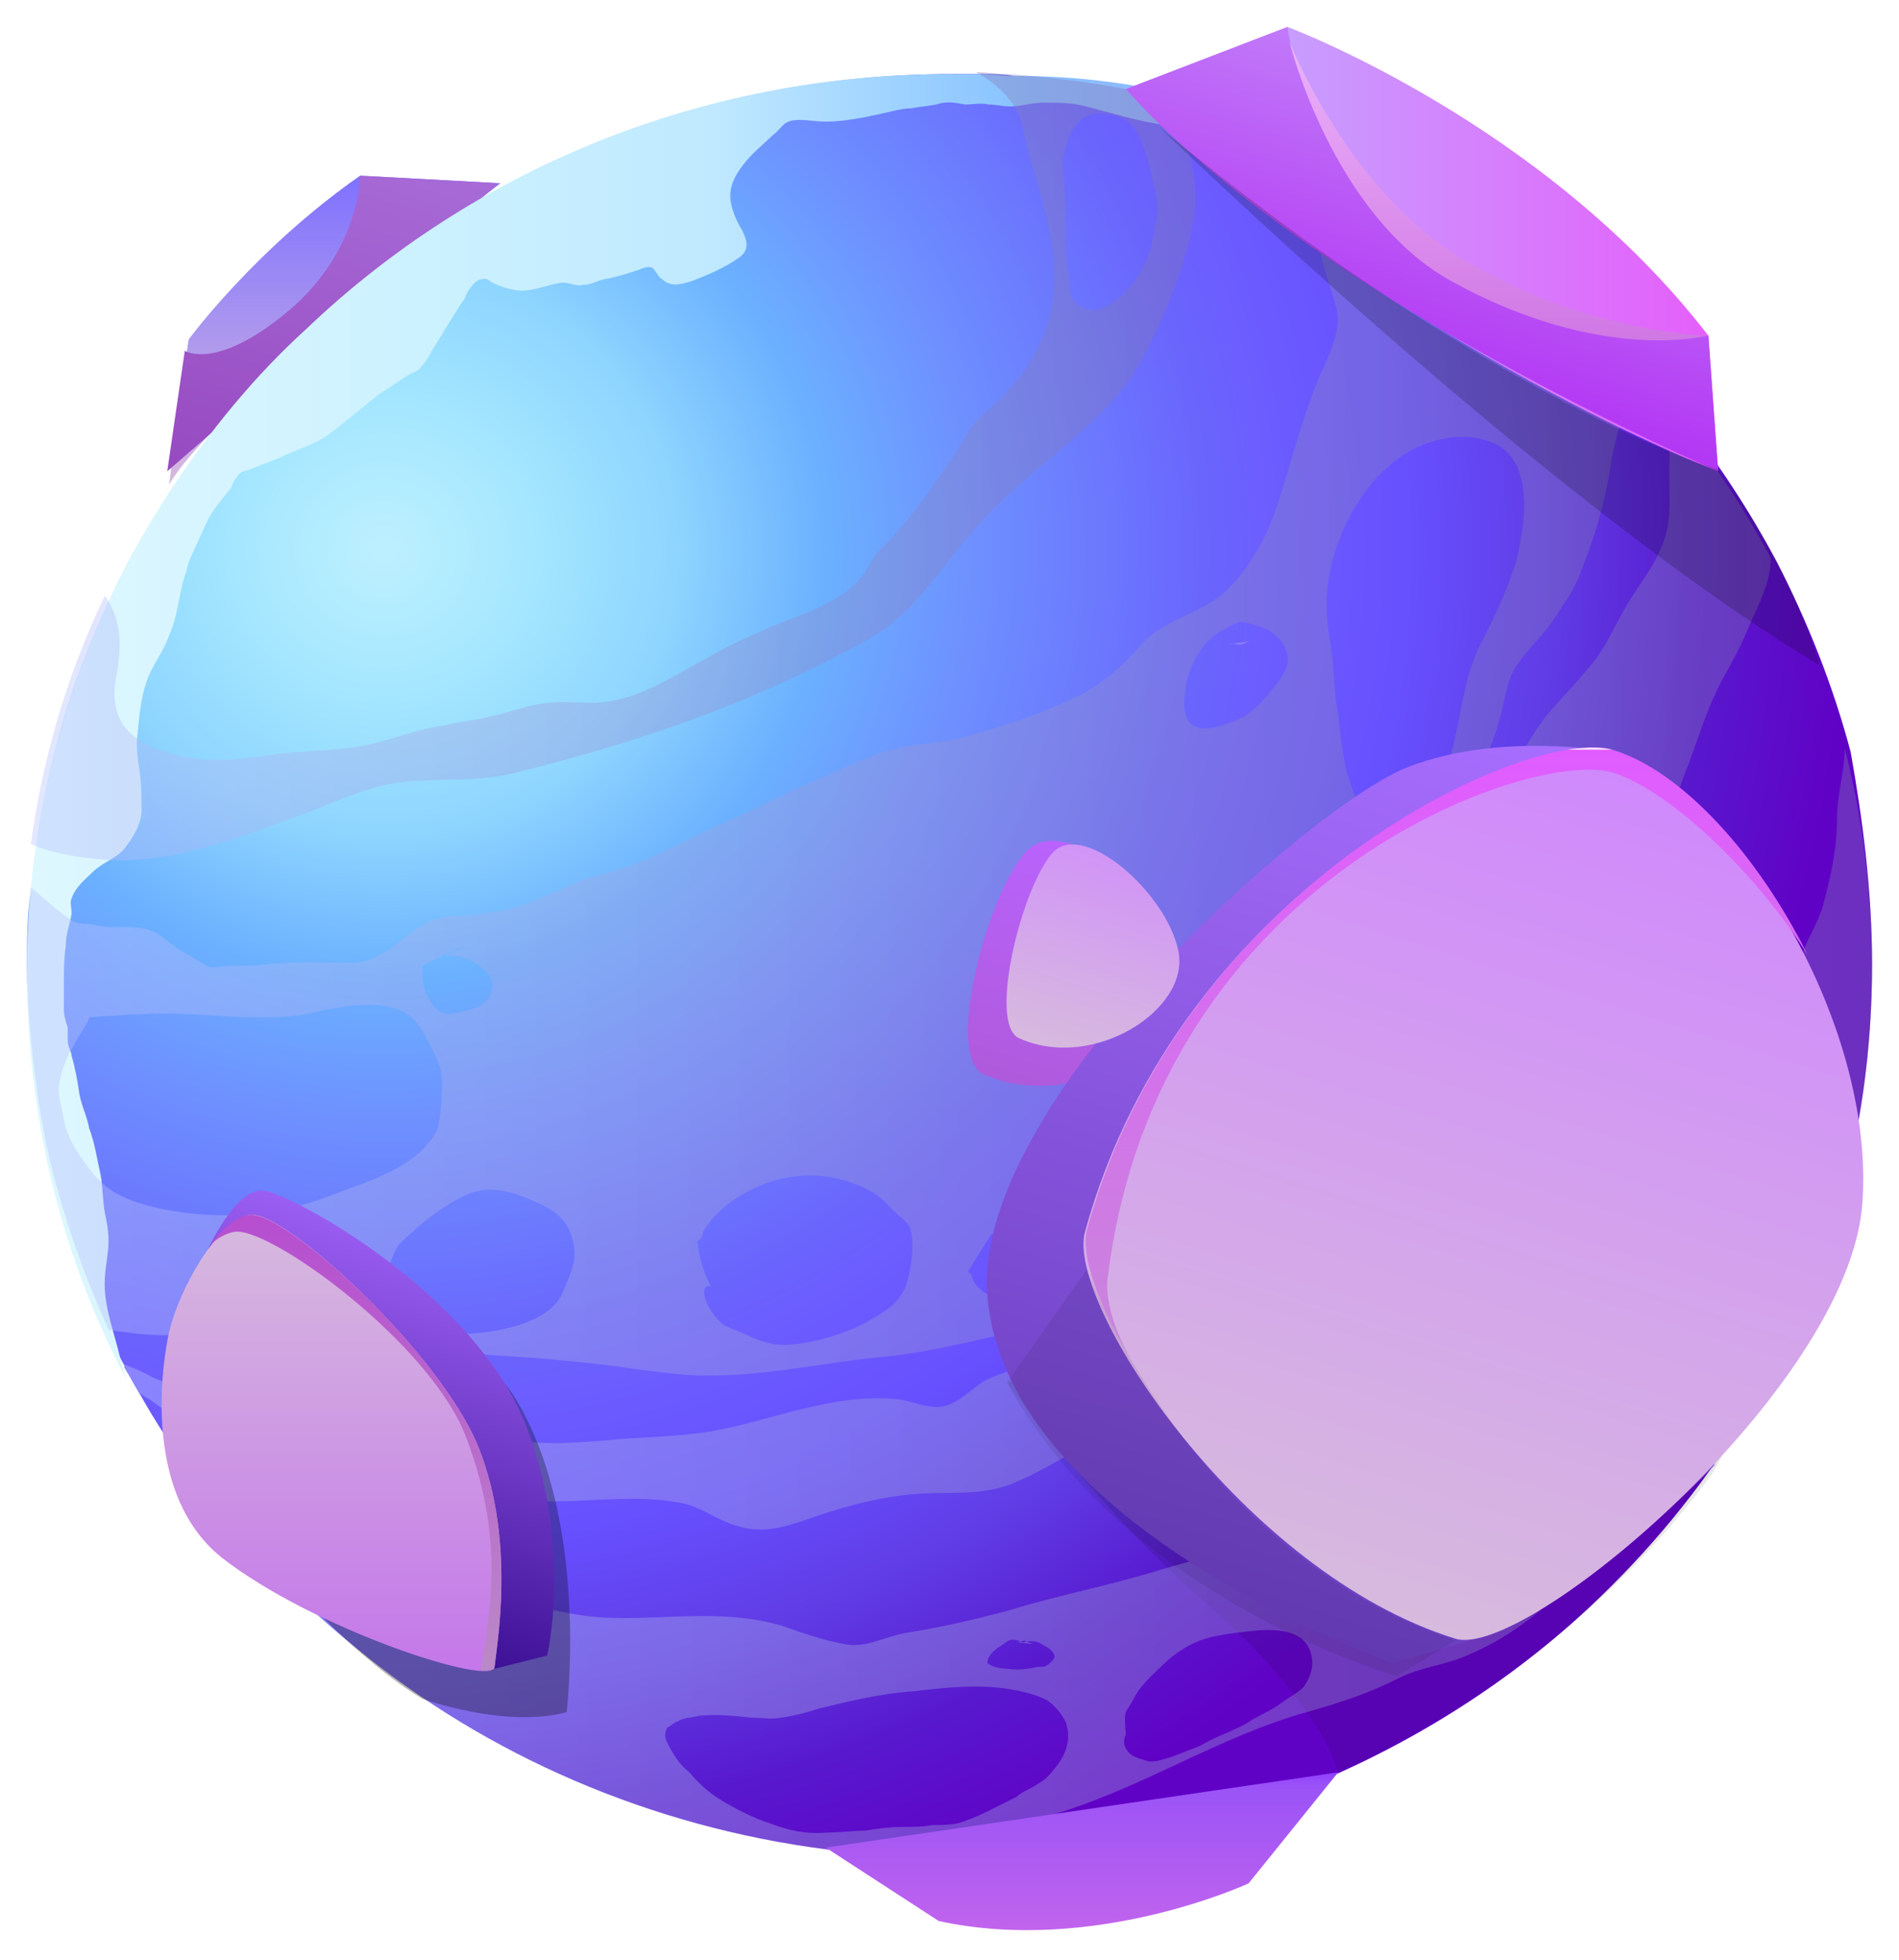 <svg width="282" height="291" viewBox="0 0 282 291" fill="none" xmlns="http://www.w3.org/2000/svg">
<g filter="url(#filter0_d_785_681)">
<path fill-rule="evenodd" clip-rule="evenodd" d="M21.122 67.933C21.122 67.933 22.858 53.955 24.015 46.407C24.015 46.407 33.853 32.988 49.477 22.085L70.309 23.203C70.309 23.203 28.066 55.912 21.122 67.933Z" fill="url(#paint0_linear_785_681)"/>
<path fill-rule="evenodd" clip-rule="evenodd" d="M49.481 22.085C49.481 22.085 49.481 33.268 38.776 42.214C28.07 51.16 23.441 48.084 23.441 48.084L20.837 65.976L70.024 23.203L49.481 22.085Z" fill="url(#paint1_linear_785_681)"/>
<path fill-rule="evenodd" clip-rule="evenodd" d="M274 139.221C274 151.802 272.264 164.382 268.792 175.844C261.848 199.327 248.249 220.014 230.31 236.229C217.58 247.691 202.245 256.916 185.463 263.067C170.418 268.658 153.926 271.733 136.855 271.733C134.541 271.733 131.937 271.733 129.622 271.454C126.15 271.174 122.388 270.894 118.916 270.615C92.587 267.26 68.283 256.637 48.898 240.702C41.664 234.831 35.01 228.122 28.933 220.853C24.593 215.262 20.543 209.671 17.071 203.52C16.203 202.122 15.335 200.445 14.467 199.047C14.467 199.047 14.467 199.047 14.467 198.768C13.599 197.09 12.731 195.693 12.152 194.015C9.837 188.983 7.812 183.671 6.076 178.36C4.919 174.446 3.761 170.532 2.893 166.618C2.315 163.823 1.736 161.027 1.447 157.952C0.579 151.802 0 145.651 0 139.221C0 135.587 -5.29874e-05 131.953 0.579 128.318C0.868 126.082 1.157 123.845 1.447 121.609C3.183 108.47 6.944 96.169 12.441 84.707C15.045 79.116 18.228 73.525 21.7 68.492C27.487 59.826 34.142 51.719 41.953 44.45C66.547 21.247 100.399 6.989 137.434 6.989C138.881 6.989 140.327 6.989 141.774 6.989C143.221 6.989 144.957 6.989 146.403 7.269C154.215 7.828 162.027 8.946 169.55 10.623C173.89 11.742 178.23 12.86 182.281 14.258C185.174 15.096 187.778 16.215 190.672 17.333C192.697 18.171 194.722 19.01 196.748 19.849C197.037 20.128 197.326 20.128 197.905 20.408C211.214 26.558 223.366 34.945 233.782 45.009C235.229 46.407 236.676 47.805 238.122 49.482C238.99 50.6 240.148 51.439 241.016 52.557C242.752 54.235 244.198 56.192 245.645 57.869C251.142 64.579 255.772 71.847 259.822 79.395C264.452 88.341 268.213 97.846 270.817 107.631C272.553 117.416 274 128.039 274 139.221Z" fill="url(#paint2_radial_785_681)"/>
<path fill-rule="evenodd" clip-rule="evenodd" d="M196.478 19.135C195.901 19.135 195.612 19.135 195.035 19.417C193.593 19.699 192.15 19.417 190.708 19.135C189.554 18.853 188.977 18.289 187.534 18.289C185.803 18.007 184.36 17.444 182.629 17.162C180.898 16.88 179.456 16.316 177.725 15.752C176.282 15.188 175.705 15.47 174.551 15.752C173.397 16.034 172.531 15.47 171.377 15.188C170.223 14.624 168.781 14.624 167.627 14.342C164.164 13.778 160.702 12.65 157.24 11.804C155.221 11.24 153.201 11.24 150.893 11.24C149.162 11.24 147.719 11.804 145.988 11.804C144.834 11.804 143.968 11.522 142.814 11.522C141.66 11.24 140.506 11.522 139.352 11.522C137.621 11.24 136.756 10.958 135.025 11.522C133.582 11.804 132.716 11.804 131.274 12.086C129.831 12.086 128.1 12.65 126.658 12.932C124.061 13.496 121.176 14.06 118.579 14.06C116.848 14.06 114.54 13.496 113.097 14.06C112.232 14.342 111.655 15.47 110.789 16.034C109.347 17.444 107.904 18.571 106.75 19.981C105.596 21.391 104.442 23.083 104.442 25.057C104.442 26.749 105.308 28.722 106.173 30.132C107.039 31.824 107.327 33.234 105.596 34.362C103.576 35.772 100.98 36.9 98.672 37.745C96.941 38.309 95.498 38.591 94.344 37.464C93.767 37.182 93.478 36.336 92.901 35.772C92.324 35.49 91.459 35.772 90.882 36.054C89.151 36.618 87.42 37.182 85.689 37.464C84.534 37.745 83.669 38.309 82.515 38.309C81.361 38.591 80.495 37.745 79.053 38.028C77.322 38.309 75.302 39.155 73.571 39.155C72.129 39.155 70.397 38.591 69.243 38.028C68.666 37.745 68.378 37.182 67.512 37.464C66.935 37.464 66.07 38.309 65.781 38.873C65.204 39.437 65.204 40.283 64.627 40.847C64.05 41.693 63.762 42.257 63.184 43.103C62.319 44.513 61.453 45.923 60.588 47.333C60.011 48.178 59.434 49.588 58.568 50.434C58.28 50.998 57.414 51.28 56.837 51.562C55.395 52.408 53.952 53.536 52.51 54.382C49.913 56.356 47.316 58.611 44.72 60.585C42.7 61.995 39.815 62.841 37.507 63.969C36.064 64.533 34.622 65.097 33.179 65.661C32.602 65.943 31.736 65.943 31.448 66.507C30.871 67.071 30.582 67.635 30.294 68.481C29.14 69.89 27.697 71.582 26.832 73.274C26.255 74.402 25.966 75.248 25.389 76.376C24.812 77.786 23.947 79.195 23.658 80.887C22.504 83.989 22.504 87.373 21.061 90.474C20.485 92.166 19.33 93.858 18.465 95.55C17.022 98.37 16.734 101.753 16.445 104.855C16.157 106.547 16.445 108.803 16.734 110.494C17.022 112.468 17.022 114.442 17.022 116.416C17.022 118.39 15.58 120.645 14.426 122.055C13.272 123.465 11.252 124.029 9.809 125.439C8.655 126.567 7.213 127.695 6.636 129.387C6.347 129.951 6.636 130.797 6.636 131.642C6.347 133.334 5.77 134.744 5.77 136.436C5.482 138.41 5.482 140.384 5.482 142.639C5.482 143.767 5.482 144.613 5.482 145.741C5.482 146.869 5.77 147.715 6.059 148.561C6.059 149.125 6.059 149.971 6.059 150.535C6.059 151.381 6.636 152.226 6.636 152.79C7.213 154.764 7.501 156.456 7.79 158.43C8.078 160.122 8.944 161.814 9.232 163.505C10.098 165.761 10.386 168.017 10.963 170.555C11.252 172.247 11.252 174.22 11.541 175.912C11.829 177.322 12.117 178.732 12.117 180.142C12.117 182.398 11.541 184.371 11.541 186.627C11.541 190.293 12.983 193.958 13.849 197.624C14.137 198.752 14.426 199.598 14.714 200.726C5.193 182.679 0 162.095 0 140.384C0 113.878 7.79 89.347 21.35 68.763C27.12 60.021 33.756 51.844 41.546 44.795C66.07 21.391 99.826 7.011 136.756 7.011C139.641 7.011 142.814 7.011 145.7 7.292C163.587 7.011 180.898 11.522 196.478 19.135Z" fill="url(#paint3_linear_785_681)"/>
<path opacity="0.1" fill-rule="evenodd" clip-rule="evenodd" d="M145.536 201.284C145.536 201.284 158.267 219.455 175.338 234.272C192.408 249.089 194.723 259.153 194.723 259.153C194.723 259.153 226.839 246.293 249.697 215.542C272.554 185.069 145.536 201.284 145.536 201.284Z" fill="black"/>
<path opacity="0.4" fill-rule="evenodd" clip-rule="evenodd" d="M168.685 10.344C161.163 8.667 153.64 7.549 145.539 6.99C144.092 6.99 142.356 6.71 140.909 6.71C144.092 8.387 147.275 11.463 147.853 14.817C149.011 20.408 151.036 25.441 151.904 30.752C153.061 36.064 152.772 42.773 150.168 47.526C148.721 50.601 146.696 53.117 144.092 55.633C142.356 57.31 140.62 58.429 139.463 60.665C138.305 62.902 136.859 64.859 135.412 66.816C133.387 69.891 131.072 72.966 128.468 75.761C127.6 76.88 126.732 77.439 125.864 78.557C124.996 79.955 124.417 81.353 123.26 82.471C120.656 84.987 116.895 86.664 113.712 87.783C109.372 89.46 105.61 91.137 101.56 93.374C95.773 96.449 90.854 100.083 84.2 100.363C81.885 100.363 79.57 100.083 77.256 100.363C74.362 100.642 71.758 101.761 69.154 102.32C66.84 102.879 64.236 103.158 61.921 103.718C57.87 104.277 54.688 105.675 50.926 106.513C46.008 107.631 40.8 107.352 35.592 108.191C30.962 108.75 27.201 109.309 22.572 108.191C15.627 106.513 11.866 103.438 13.313 96.169C14.181 91.417 13.892 87.783 11.577 84.428C6.079 95.89 2.318 108.47 0.582 121.33C3.765 122.728 7.526 123.287 10.709 123.566C20.835 124.685 31.83 120.212 41.089 116.857C45.718 115.18 50.637 112.664 55.845 112.104C61.342 111.545 65.972 112.104 71.469 110.986C89.986 106.513 108.215 100.363 124.996 90.858C131.94 86.944 134.833 81.353 139.752 75.761C143.803 70.729 148.721 66.816 153.64 62.622C158.559 58.429 162.899 54.515 165.792 48.924C168.975 43.053 171.579 36.343 173.025 29.913C174.472 22.645 172.447 15.935 168.685 10.344ZM167.817 28.236C167.528 29.634 167.239 31.311 166.949 32.709C165.792 36.343 163.477 39.978 160.005 41.655C158.559 42.494 156.244 41.935 155.376 40.537C154.797 39.698 154.797 38.58 154.797 37.741C154.508 35.784 154.219 34.107 154.219 32.15C154.219 27.677 154.219 23.204 153.64 18.731C154.219 21.247 153.64 14.817 157.691 13.14C159.716 12.301 162.609 13.14 164.056 14.538C165.792 16.495 166.371 19.57 166.949 21.806C167.528 24.322 168.107 26 167.817 28.236Z" fill="url(#paint4_linear_785_681)"/>
<path opacity="0.4" fill-rule="evenodd" clip-rule="evenodd" d="M147.85 239.863C147.561 239.863 146.982 240.143 146.693 240.143L149.297 240.423C149.297 240.143 148.718 239.863 147.85 239.863ZM147.85 239.863C147.561 239.863 146.982 240.143 146.693 240.143L149.297 240.423C149.297 240.143 148.718 239.863 147.85 239.863ZM269.949 107.072C269.949 110.427 268.792 114.061 268.792 117.416C268.792 122.168 267.924 125.803 266.767 130.276C265.899 133.351 264.163 135.587 263.295 138.662C262.137 142.017 260.401 145.092 258.665 148.167C255.193 154.318 251.432 160.748 249.985 167.737C248.539 174.167 248.249 179.478 245.066 185.349C241.884 190.94 237.254 195.693 233.782 201.284C232.336 203.8 231.178 203.8 228.574 205.477C225.97 207.434 223.366 210.23 220.762 212.187C215.265 216.38 210.057 219.456 203.113 221.972C198.773 223.649 194.722 224.767 190.093 225.326C187.2 225.885 184.306 225.326 181.413 225.885C176.784 226.724 172.444 227.842 167.814 229.24C160.581 231.477 153.058 232.874 145.825 235.111C140.617 236.509 135.698 237.627 130.49 238.466C127.307 239.025 124.703 240.702 121.521 240.143C118.338 239.584 115.155 238.466 111.973 237.347C107.922 236.229 104.45 235.95 100.11 235.95C94.323 235.95 87.379 236.788 81.303 235.67C74.648 234.552 68.283 232.595 61.628 231.477C57.578 230.638 54.684 228.961 50.923 227.563C47.451 225.885 43.979 225.606 40.218 224.488C36.456 223.369 32.695 221.692 28.934 220.853C34.72 228.122 41.375 234.831 48.898 240.702C68.283 256.637 92.298 267.26 118.917 270.615C122.389 270.895 125.861 271.454 129.622 271.454C137.434 269.776 144.957 267.54 152.769 265.303C165.789 261.39 177.073 253.841 190.093 250.207C195.012 248.809 199.352 247.412 203.692 245.175C207.164 243.498 210.636 243.218 213.818 241.82C225.97 236.788 234.94 225.606 240.437 214.423C242.752 209.391 245.066 203.8 249.696 199.886C251.432 198.209 253.747 197.091 255.193 195.134C256.929 193.177 258.087 190.94 259.823 188.704C262.716 185.07 265.32 181.156 267.924 177.521C268.213 176.962 268.503 176.683 268.792 176.124C272.264 164.382 274 152.081 274 139.501C274 128.039 272.553 117.416 269.949 107.072ZM144.089 240.702C144.667 240.423 145.246 239.863 145.825 239.584C146.403 239.304 147.271 239.584 147.85 239.863C149.007 239.584 149.875 239.584 150.743 240.143C151.322 240.423 152.19 240.982 152.479 241.541C152.769 242.1 152.479 242.38 151.901 242.939C151.322 243.498 151.033 243.498 150.165 243.498C148.718 243.777 147.271 244.057 145.535 243.777C144.667 243.777 143.221 243.498 142.642 242.939C142.642 241.82 143.51 241.261 144.089 240.702ZM153.058 258.035C152.19 259.153 151.322 260.271 150.165 260.831C149.007 261.669 147.85 261.949 146.982 262.787C144.089 264.185 141.195 265.863 138.302 266.701C137.145 266.981 135.698 266.981 134.541 266.981C133.094 267.26 131.358 267.26 129.911 267.26C128.175 267.26 126.15 267.54 124.414 267.82C122.678 267.82 120.653 268.099 118.917 268.099C115.734 268.379 113.13 267.82 110.237 266.701C107.633 265.863 105.029 264.465 102.714 263.067C100.978 261.949 99.531 260.551 98.374 259.153C96.927 258.035 96.059 256.637 95.191 254.96C94.902 254.401 94.612 253.841 94.902 253.003C94.902 252.723 95.191 252.444 95.191 252.444C95.77 252.164 96.349 251.605 96.638 251.605C97.506 251.046 98.663 251.046 99.821 250.766C102.425 250.487 105.029 250.766 107.633 251.046C109.079 251.046 110.526 251.325 111.973 251.046C113.998 250.766 116.023 250.207 117.759 249.648C122.389 248.53 127.018 247.412 131.647 247.132C136.277 246.573 141.485 246.014 146.114 246.852C147.85 247.132 150.165 247.691 151.611 248.53C152.769 249.369 153.637 250.487 154.215 251.605C155.083 253.841 154.505 256.078 153.058 258.035ZM189.514 246.573C188.646 247.412 187.489 247.971 186.332 248.809C184.885 249.928 183.438 250.487 181.992 251.325C180.834 252.164 179.388 252.723 178.23 253.282C176.783 253.841 175.626 254.401 174.18 255.239C172.733 255.798 171.286 256.358 169.839 256.917C168.682 257.196 167.525 257.755 166.368 257.476C165.5 257.196 164.342 256.917 163.763 256.358C162.606 255.239 162.895 254.121 163.185 253.562C163.185 252.723 162.895 251.325 163.185 250.207C163.474 249.648 164.053 248.809 164.342 248.25C165.499 246.014 167.236 244.616 168.972 242.939C170.418 241.541 172.154 240.423 174.18 239.584C176.494 238.745 179.388 238.466 181.702 238.186C184.306 237.907 188.936 237.627 190.382 240.702C191.25 242.659 190.961 244.616 189.514 246.573ZM149.586 240.143C149.297 240.143 148.718 239.863 148.139 239.584C147.85 239.584 147.271 239.863 146.982 239.863L149.586 240.143Z" fill="url(#paint5_linear_785_681)"/>
<path opacity="0.4" fill-rule="evenodd" clip-rule="evenodd" d="M258.958 78.836V79.395C258.668 83.029 257.222 85.545 255.775 88.9C254.618 91.695 253.46 93.932 252.014 96.448C249.699 100.641 248.542 104.555 246.806 109.308C243.912 116.297 242.755 123.845 238.415 130.275C234.654 136.146 233.496 143.135 230.603 149.285C227.131 156.274 221.634 161.027 215.847 166.059C213.243 168.295 210.928 171.091 208.613 173.607C206.009 176.123 204.274 179.478 201.091 181.714C194.725 186.187 187.492 190.101 181.127 194.853C177.365 197.649 174.761 201.563 170.421 203.799C166.371 206.315 161.741 207.993 157.691 210.229C153.929 212.466 150.168 214.702 146.117 216.38C141.488 218.057 137.727 217.498 132.808 217.777C127.6 218.057 122.102 219.455 117.184 221.132C113.133 222.53 109.661 223.928 105.321 222.53C102.428 221.691 100.113 219.734 97.22 219.175C90.276 217.777 82.753 219.175 75.809 218.896C70.311 218.616 64.525 217.498 59.028 216.38C53.819 215.541 49.48 211.907 44.561 210.509C38.195 208.831 30.962 210.229 25.175 207.993C22.571 207.154 20.257 205.197 18.231 203.799C17.653 203.52 17.363 203.24 16.785 202.961C15.917 201.563 15.049 199.885 14.181 198.488C15.627 199.047 17.074 199.606 18.521 200.445C26.333 204.079 36.17 203.52 44.561 204.918C54.109 206.595 63.657 208.831 73.205 209.95C77.256 210.509 81.017 210.229 85.068 209.95C90.565 209.391 96.062 209.391 101.56 208.552C110.818 206.874 120.077 202.681 129.625 203.799C131.361 204.079 133.386 204.918 135.122 204.918C137.727 204.918 139.752 202.681 141.777 201.283C145.539 199.047 149.589 199.326 153.061 196.251C156.244 193.176 160.005 191.219 164.056 189.262C174.472 184.23 182.863 175.843 191.253 167.736C198.197 161.027 204.852 154.037 209.482 145.93C214.111 137.823 213.243 128.038 216.715 119.651C219.319 113.501 221.344 107.91 225.395 102.598C227.42 100.082 229.735 97.846 231.76 95.33C234.075 92.814 235.232 90.018 236.968 86.943C238.704 83.588 241.308 80.793 242.755 77.158C244.202 73.803 243.912 71.008 243.912 67.374C243.912 63.739 243.912 59.825 243.912 55.912C249.988 64.019 254.907 71.287 258.958 78.836Z" fill="url(#paint6_linear_785_681)"/>
<path opacity="0.4" fill-rule="evenodd" clip-rule="evenodd" d="M237.254 48.923C235.808 47.526 234.361 45.848 232.914 44.45C222.498 34.386 210.346 26.279 197.037 19.849C196.747 19.57 196.458 19.57 195.879 19.29C193.854 18.451 191.829 17.613 189.803 16.774C186.91 15.656 184.306 14.537 181.413 13.699C182.281 14.258 183.438 14.817 183.727 14.817C185.464 15.656 186.91 16.215 188.068 17.613C189.225 19.01 189.803 20.129 189.803 22.086C189.803 23.763 190.093 25.72 190.382 27.397C190.671 29.075 191.539 30.472 191.829 32.15C192.118 32.988 192.118 33.827 192.408 34.945C192.986 37.182 193.854 39.418 194.433 41.655C195.301 45.848 192.986 49.203 191.539 52.837C189.225 58.708 187.778 64.579 185.753 70.729C184.306 75.482 181.702 80.234 177.941 83.868C174.179 87.223 168.682 88.062 165.499 91.696C162.606 95.051 159.134 98.126 155.083 99.803C150.454 102.04 145.246 103.717 140.327 105.115C136.855 106.233 133.094 106.233 129.333 107.072C124.703 108.19 120.653 110.427 116.602 112.104C111.972 114.061 107.922 116.298 103.292 118.254C98.663 120.211 94.612 122.727 89.983 124.405C87.668 125.244 85.354 125.803 83.328 126.362C78.699 128.039 74.359 130.835 69.44 131.394C67.704 131.673 65.968 131.953 64.232 131.953C62.786 131.953 61.628 132.233 60.471 132.512C56.131 134.189 53.527 138.662 48.608 138.942C43.979 138.942 39.639 138.662 35.299 139.222C32.984 139.501 30.959 139.222 28.933 139.501C28.355 139.501 27.487 139.781 26.908 139.501C26.329 139.222 25.461 138.662 24.593 138.103C22.857 137.265 21.411 136.146 19.964 135.028C17.071 132.792 13.309 134.189 10.127 133.351C9.259 133.071 7.812 133.351 6.944 132.792C4.919 131.673 2.315 129.157 0.579 127.76C0.289 131.394 0 135.028 0 138.662C0 145.092 0.579 151.243 1.447 157.393C1.736 160.189 2.315 162.984 2.893 166.059C3.761 169.973 4.919 174.167 6.076 177.801C7.812 183.113 9.837 188.424 12.152 193.456C15.913 194.015 19.675 194.575 23.436 194.015C28.933 193.177 34.141 192.338 39.639 192.618C44.847 192.897 49.476 194.575 54.395 195.413C59.892 196.252 65.679 197.091 71.466 197.37C76.674 197.65 81.882 198.209 86.8 198.768C90.562 199.327 94.612 199.886 98.374 200.166C108.5 200.725 118.338 198.209 128.175 197.37C133.094 196.811 138.013 195.693 142.931 194.575C145.825 194.015 148.718 193.177 151.322 191.499C154.794 189.263 157.109 186.188 160.002 183.672C163.474 180.876 166.946 178.081 170.418 175.564C173.311 173.328 176.205 170.812 179.387 168.855C181.702 167.457 184.306 165.78 186.621 164.102C190.961 160.748 194.722 156.834 198.483 152.64C203.692 146.77 205.717 138.662 207.742 131.394C209.768 124.684 210.925 118.254 214.686 112.104C216.422 109.309 217.869 105.954 218.737 102.599C219.316 100.642 219.605 98.126 220.473 96.169C221.92 93.094 225.102 90.578 226.838 87.782C228.285 85.546 230.021 83.309 230.889 80.514C232.914 75.482 234.361 70.45 235.229 64.858C235.808 60.944 237.254 57.031 238.412 53.117C238.701 52.558 238.701 51.719 238.99 51.16C238.99 50.88 238.122 49.762 237.254 48.923ZM58.735 139.501C59.024 138.942 64.232 136.985 64.811 136.706C64.811 136.706 64.811 136.706 64.522 136.706L61.05 138.103C64.811 136.985 71.466 140.619 68.283 144.533C67.415 145.651 64.811 146.211 63.364 146.49C61.918 146.77 61.05 146.211 60.182 145.092C59.314 143.974 58.735 142.297 58.735 140.899C58.735 140.619 58.735 139.781 58.735 139.501ZM17.939 175.005C13.888 173.887 11.284 172.489 8.969 169.135C7.233 166.898 6.076 164.941 5.497 162.425C5.208 160.189 4.34 158.511 4.919 156.275C5.208 154.597 6.076 152.64 6.944 151.243C7.812 149.565 9.259 147.608 9.259 147.049C13.309 146.77 17.071 146.49 20.832 146.49C25.172 146.49 29.801 147.049 34.142 147.049C36.167 147.049 38.192 147.049 40.218 146.77C42.243 146.49 43.979 145.931 46.004 145.651C49.476 145.092 52.659 144.813 55.842 146.211C58.156 147.329 59.314 150.124 60.471 152.361C61.05 153.759 61.628 154.597 61.628 156.275C61.628 158.232 61.628 159.909 61.339 161.586C61.339 162.146 61.05 162.984 61.05 163.543C58.156 169.414 50.634 171.371 44.847 173.608C36.167 176.962 26.619 177.242 17.939 175.005ZM79.567 187.865C77.831 192.338 70.308 193.736 65.968 194.015C63.943 194.015 61.339 193.736 59.314 192.618C58.156 192.059 57.288 190.94 56.42 189.822C55.842 188.983 54.974 187.586 52.659 188.145C53.237 185.629 53.816 183.392 54.974 181.156C55.842 180.037 56.999 179.199 58.156 178.081C60.181 176.403 62.496 174.726 64.811 173.608C68.572 171.651 72.623 173.048 76.095 174.726C78.699 175.844 80.435 177.521 81.014 180.037C81.882 183.113 80.724 185.07 79.567 187.865ZM130.49 187.026C129.043 190.102 127.018 190.94 124.125 192.618C120.653 194.295 116.023 195.693 112.262 195.693C110.236 195.693 108.211 194.854 106.475 194.015C105.318 193.456 103.871 193.177 103.003 192.338C100.399 189.822 99.82 186.467 101.556 187.026C100.399 184.79 99.82 182.553 99.531 180.317C100.11 180.037 100.399 179.478 100.399 178.919C101.846 176.403 104.45 174.167 107.343 172.769C111.972 170.253 118.048 169.694 123.256 171.93C125.571 172.769 127.018 173.887 128.465 175.564C129.333 176.403 130.201 176.962 131.069 178.081C131.937 180.317 131.358 184.51 130.49 187.026ZM145.825 186.467C144.957 187.026 143.51 188.145 142.642 188.145C141.774 187.865 140.327 186.467 140.327 185.349L139.749 184.79C140.906 182.833 142.063 181.156 143.221 179.199C144.957 180.037 146.693 179.758 147.85 181.715C149.297 183.672 147.271 185.349 145.825 186.467ZM184.885 98.406C183.438 100.363 181.413 102.32 179.098 103.158C176.205 104.276 172.154 105.395 171.865 100.922C171.865 98.406 172.154 96.449 173.311 94.212C175.047 90.858 176.494 90.019 179.966 88.341C181.123 88.341 182.57 88.901 183.438 89.18C185.174 89.739 186.91 91.417 187.199 93.374C187.489 95.331 186.042 97.008 184.885 98.406ZM221.052 79.675C219.605 84.148 217.58 88.341 215.554 92.255C213.24 97.287 212.95 102.599 211.504 107.911C210.925 110.986 209.189 114.341 206.296 115.459C204.849 116.018 203.692 115.738 202.245 115.738C200.798 115.738 198.483 116.298 198.483 117.416C197.615 115.179 196.458 112.384 195.879 110.147C195.301 107.631 195.012 104.836 194.722 102.04C194.144 99.244 194.144 96.449 193.854 93.653C193.565 91.137 192.986 88.341 192.986 85.825C192.986 77.159 198.194 66.256 206.585 62.342C209.189 61.224 211.793 60.665 214.686 60.944C217.869 61.504 219.894 62.342 221.341 65.418C223.077 69.611 222.209 75.202 221.052 79.675Z" fill="url(#paint7_linear_785_681)"/>
<path opacity="0.4" fill-rule="evenodd" clip-rule="evenodd" d="M181.615 91.166C181.326 91.446 180.747 91.446 180.458 91.726C179.59 91.726 179.011 91.446 178.433 91.726L181.615 91.166Z" fill="url(#paint8_linear_785_681)"/>
<path fill-rule="evenodd" clip-rule="evenodd" d="M141.979 155.465C136.193 152.67 142.847 127.789 148.634 122.198C154.421 116.606 169.755 129.466 171.491 139.81C173.517 150.433 155.578 161.616 141.979 155.465Z" fill="url(#paint9_linear_785_681)"/>
<path opacity="0.4" fill-rule="evenodd" clip-rule="evenodd" d="M8.97 147.049C8.681 147.049 8.392 147.049 8.392 147.049C8.97 146.77 8.97 146.77 8.97 147.049Z" fill="url(#paint10_linear_785_681)"/>
<path fill-rule="evenodd" clip-rule="evenodd" d="M163.186 9.226L187.2 0C187.2 0 225.392 14.258 249.697 45.848L251.143 65.976C251.143 65.976 205.428 48.923 163.186 9.226Z" fill="url(#paint11_linear_785_681)"/>
<path fill-rule="evenodd" clip-rule="evenodd" d="M250.564 213.584C250.564 213.584 230.311 234.83 215.266 239.303L202.824 242.938C202.824 242.938 145.825 223.089 142.643 188.703C140.039 159.628 191.251 115.178 205.139 109.867C219.027 104.555 235.23 107.63 235.23 107.63L250.564 213.584Z" fill="url(#paint12_linear_785_681)"/>
<path fill-rule="evenodd" clip-rule="evenodd" d="M235.233 107.631C223.081 103.997 171.29 127.201 157.112 178.919C154.219 189.543 180.548 229.52 212.086 239.304C222.502 242.659 270.532 202.123 272.557 174.726C274.582 147.329 253.171 113.222 235.233 107.631Z" fill="url(#paint13_linear_785_681)"/>
<path fill-rule="evenodd" clip-rule="evenodd" d="M160.584 185.069C168.106 126.361 223.369 107.072 235.521 110.706C244.201 113.502 256.932 125.802 264.455 137.823C256.932 122.727 245.648 110.426 235.521 107.351C223.369 103.717 171.578 126.921 157.401 178.639C156.533 182.274 158.848 189.542 164.056 197.929C160.873 192.617 160.005 187.865 160.584 185.069Z" fill="url(#paint14_linear_785_681)"/>
<path opacity="0.3" fill-rule="evenodd" clip-rule="evenodd" d="M58.737 248.25C58.737 248.25 71.178 252.723 80.148 250.207C80.148 250.207 83.62 221.971 72.625 203.8C61.63 185.628 42.823 213.025 42.823 213.025L38.483 230.358C38.483 230.358 48.899 242.379 58.737 248.25Z" fill="black"/>
<path fill-rule="evenodd" clip-rule="evenodd" d="M69.442 243.777L77.254 241.82C77.254 241.82 81.016 226.165 74.361 208.273C66.838 188.145 39.062 173.048 35.011 172.769C30.961 172.489 26.91 181.435 26.91 181.435L69.442 243.777Z" fill="url(#paint15_linear_785_681)"/>
<path fill-rule="evenodd" clip-rule="evenodd" d="M194.721 259.154L181.412 275.648C181.412 275.648 158.554 286.271 135.407 281.239L118.626 270.336L194.721 259.154Z" fill="url(#paint16_linear_785_681)"/>
<path fill-rule="evenodd" clip-rule="evenodd" d="M21.125 193.735C22.572 187.585 28.069 177.521 32.988 176.403C37.906 175.284 61.632 197.09 67.129 211.068C72.626 225.046 69.733 240.422 69.444 243.497C69.155 246.572 42.536 237.906 28.937 227.283C15.628 216.659 21.125 193.735 21.125 193.735Z" fill="url(#paint17_linear_785_681)"/>
<path fill-rule="evenodd" clip-rule="evenodd" d="M67.127 211.069C61.63 197.091 38.194 175.565 32.986 176.403C30.961 176.683 28.935 178.64 27.199 180.876C28.357 179.758 29.514 179.199 30.671 178.919C35.59 177.801 59.605 195.134 65.102 209.112C71.757 226.165 67.995 238.466 67.417 244.057C68.574 244.057 69.442 244.057 69.442 243.498C69.731 240.423 72.625 225.047 67.127 211.069Z" fill="url(#paint18_linear_785_681)"/>
<path fill-rule="evenodd" clip-rule="evenodd" d="M147.274 150.124C142.644 147.887 147.852 127.2 152.482 122.447C157.111 117.974 169.263 128.597 170.999 137.264C172.735 145.93 158.268 155.156 147.274 150.124Z" fill="url(#paint19_linear_785_681)"/>
<path fill-rule="evenodd" clip-rule="evenodd" d="M187.2 0C187.2 0 188.358 13.978 204.85 31.311C221.342 48.644 249.697 45.848 249.697 45.848L251.143 65.976C251.143 65.976 190.962 40.257 163.186 9.226L187.2 0Z" fill="url(#paint20_linear_785_681)"/>
<path fill-rule="evenodd" clip-rule="evenodd" d="M187.491 2.236C187.491 2.236 193.857 27.956 211.506 37.741C233.785 50.041 249.409 45.848 249.409 45.848C249.409 45.848 229.445 45.289 210.927 32.988C195.593 22.644 187.491 2.236 187.491 2.236Z" fill="url(#paint21_linear_785_681)"/>
<path opacity="0.2" fill-rule="evenodd" clip-rule="evenodd" d="M145.536 201.283L157.399 184.51C157.399 184.51 172.734 226.444 212.083 239.583L203.403 244.895C203.692 244.895 163.186 233.712 145.536 201.283Z" fill="black" fill-opacity="0.41"/>
<path opacity="0.3" fill-rule="evenodd" clip-rule="evenodd" d="M168.105 14.817C168.105 14.817 225.104 70.17 266.19 94.771C266.19 94.771 262.139 79.675 251.145 65.697C251.145 65.977 216.714 55.074 168.105 14.817Z" fill="black" fill-opacity="0.62"/>
</g>
<defs>
<filter id="filter0_d_785_681" x="0" y="0" width="282" height="290.592" filterUnits="userSpaceOnUse" color-interpolation-filters="sRGB">
<feFlood flood-opacity="0" result="BackgroundImageFix"/>
<feColorMatrix in="SourceAlpha" type="matrix" values="0 0 0 0 0 0 0 0 0 0 0 0 0 0 0 0 0 0 127 0" result="hardAlpha"/>
<feOffset dx="4" dy="4"/>
<feGaussianBlur stdDeviation="2"/>
<feComposite in2="hardAlpha" operator="out"/>
<feColorMatrix type="matrix" values="0 0 0 0 0 0 0 0 0 0 0 0 0 0 0 0 0 0 0.25 0"/>
<feBlend mode="normal" in2="BackgroundImageFix" result="effect1_dropShadow_785_681"/>
<feBlend mode="normal" in="SourceGraphic" in2="effect1_dropShadow_785_681" result="shape"/>
</filter>
<linearGradient id="paint0_linear_785_681" x1="45.763" y1="68.064" x2="45.763" y2="22.196" gradientUnits="userSpaceOnUse">
<stop stop-color="#D7BADE"/>
<stop offset="1" stop-color="#7F72FF"/>
</linearGradient>
<linearGradient id="paint1_linear_785_681" x1="35.261" y1="70.387" x2="52.021" y2="17.43" gradientUnits="userSpaceOnUse">
<stop stop-color="#974AC0"/>
<stop offset="1" stop-color="#A76BD7"/>
</linearGradient>
<radialGradient id="paint2_radial_785_681" cx="0" cy="0" r="1" gradientUnits="userSpaceOnUse" gradientTransform="translate(51.928 77.176) scale(220.188 212.75)">
<stop stop-color="#BEF0FF"/>
<stop offset="0.1" stop-color="#A5E7FF"/>
<stop offset="0.2" stop-color="#8ED5FF"/>
<stop offset="0.3" stop-color="#6BB1FF"/>
<stop offset="0.4" stop-color="#6E91FF"/>
<stop offset="0.562" stop-color="#6A65FD"/>
<stop offset="0.6" stop-color="#6C5EFF"/>
<stop offset="0.7" stop-color="#6750FF"/>
<stop offset="0.8" stop-color="#603CE5"/>
<stop offset="0.9" stop-color="#5819CE"/>
<stop offset="1" stop-color="#6002C6"/>
</radialGradient>
<linearGradient id="paint3_linear_785_681" x1="-0.254" y1="102.508" x2="196.367" y2="102.508" gradientUnits="userSpaceOnUse">
<stop offset="0.011" stop-color="#DEF7FF"/>
<stop offset="0.322" stop-color="#CBF1FF"/>
<stop offset="0.52" stop-color="#C0E9FF"/>
<stop offset="0.752" stop-color="#88C3FF"/>
<stop offset="0.938" stop-color="#94ADFF"/>
<stop offset="1" stop-color="#97A4FF"/>
</linearGradient>
<linearGradient id="paint4_linear_785_681" x1="0.998" y1="65.301" x2="173.386" y2="65.301" gradientUnits="userSpaceOnUse">
<stop stop-color="#B8C2FF"/>
<stop offset="1" stop-color="#7D72B3"/>
</linearGradient>
<linearGradient id="paint5_linear_785_681" x1="28.974" y1="189.282" x2="273.895" y2="189.282" gradientUnits="userSpaceOnUse">
<stop stop-color="#B8C2FF"/>
<stop offset="1" stop-color="#7D72B3"/>
</linearGradient>
<linearGradient id="paint6_linear_785_681" x1="14.51" y1="140.332" x2="258.94" y2="140.332" gradientUnits="userSpaceOnUse">
<stop stop-color="#B8C2FF"/>
<stop offset="1" stop-color="#7D72B3"/>
</linearGradient>
<linearGradient id="paint7_linear_785_681" x1="-0.249" y1="107.329" x2="240.014" y2="107.329" gradientUnits="userSpaceOnUse">
<stop stop-color="#B8C2FF"/>
<stop offset="1" stop-color="#7D72B3"/>
</linearGradient>
<linearGradient id="paint8_linear_785_681" x1="178.242" y1="91.577" x2="181.54" y2="91.577" gradientUnits="userSpaceOnUse">
<stop stop-color="#E8DDFF"/>
<stop offset="1" stop-color="#AA8AD8"/>
</linearGradient>
<linearGradient id="paint9_linear_785_681" x1="150.435" y1="158.284" x2="161.454" y2="123.467" gradientUnits="userSpaceOnUse">
<stop stop-color="#AF5ADC"/>
<stop offset="1" stop-color="#B963FD"/>
</linearGradient>
<linearGradient id="paint10_linear_785_681" x1="8.345" y1="147.079" x2="9.03" y2="147.079" gradientUnits="userSpaceOnUse">
<stop stop-color="#E8DDFF"/>
<stop offset="1" stop-color="#AA8AD8"/>
</linearGradient>
<linearGradient id="paint11_linear_785_681" x1="163.099" y1="32.938" x2="251.073" y2="32.938" gradientUnits="userSpaceOnUse">
<stop stop-color="#BCB5FF"/>
<stop offset="1" stop-color="#E55EFB"/>
</linearGradient>
<linearGradient id="paint12_linear_785_681" x1="183.081" y1="236.989" x2="225.013" y2="104.502" gradientUnits="userSpaceOnUse">
<stop stop-color="#6A3EBF"/>
<stop offset="1" stop-color="#A86EFF"/>
</linearGradient>
<linearGradient id="paint13_linear_785_681" x1="195.859" y1="234.312" x2="235.859" y2="107.934" gradientUnits="userSpaceOnUse">
<stop stop-color="#D7BADE"/>
<stop offset="1" stop-color="#D088FD"/>
</linearGradient>
<linearGradient id="paint14_linear_785_681" x1="210.523" y1="198.291" x2="210.523" y2="107.339" gradientUnits="userSpaceOnUse">
<stop stop-color="#C886DA"/>
<stop offset="1" stop-color="#E05CFF"/>
<stop offset="1" stop-color="#F7D5FF"/>
</linearGradient>
<linearGradient id="paint15_linear_785_681" x1="44.068" y1="235.599" x2="61.389" y2="180.872" gradientUnits="userSpaceOnUse">
<stop stop-color="#3E1196"/>
<stop offset="1" stop-color="#9B5FF3"/>
</linearGradient>
<linearGradient id="paint16_linear_785_681" x1="156.776" y1="282.737" x2="156.776" y2="259.183" gradientUnits="userSpaceOnUse">
<stop stop-color="#C164ED"/>
<stop offset="0.916" stop-color="#9A53F7"/>
<stop offset="1" stop-color="#913EFD"/>
</linearGradient>
<linearGradient id="paint17_linear_785_681" x1="45.175" y1="244.288" x2="45.175" y2="176.585" gradientUnits="userSpaceOnUse">
<stop stop-color="#C477E9"/>
<stop offset="1" stop-color="#D7BADE"/>
</linearGradient>
<linearGradient id="paint18_linear_785_681" x1="48.846" y1="244.262" x2="48.846" y2="176.586" gradientUnits="userSpaceOnUse">
<stop stop-color="#BA89C7"/>
<stop offset="1" stop-color="#B74ED0"/>
</linearGradient>
<linearGradient id="paint19_linear_785_681" x1="154.029" y1="152.4" x2="163.143" y2="123.603" gradientUnits="userSpaceOnUse">
<stop stop-color="#D7BADE"/>
<stop offset="1" stop-color="#D194F7"/>
</linearGradient>
<linearGradient id="paint20_linear_785_681" x1="202.655" y1="50.589" x2="215.808" y2="9.029" gradientUnits="userSpaceOnUse">
<stop stop-color="#B336F4"/>
<stop offset="1" stop-color="#C17AF9"/>
</linearGradient>
<linearGradient id="paint21_linear_785_681" x1="218.569" y1="46.548" x2="218.569" y2="2.266" gradientUnits="userSpaceOnUse">
<stop stop-color="#D077E4"/>
<stop offset="1" stop-color="#ECB1FA"/>
</linearGradient>
</defs>
</svg>
